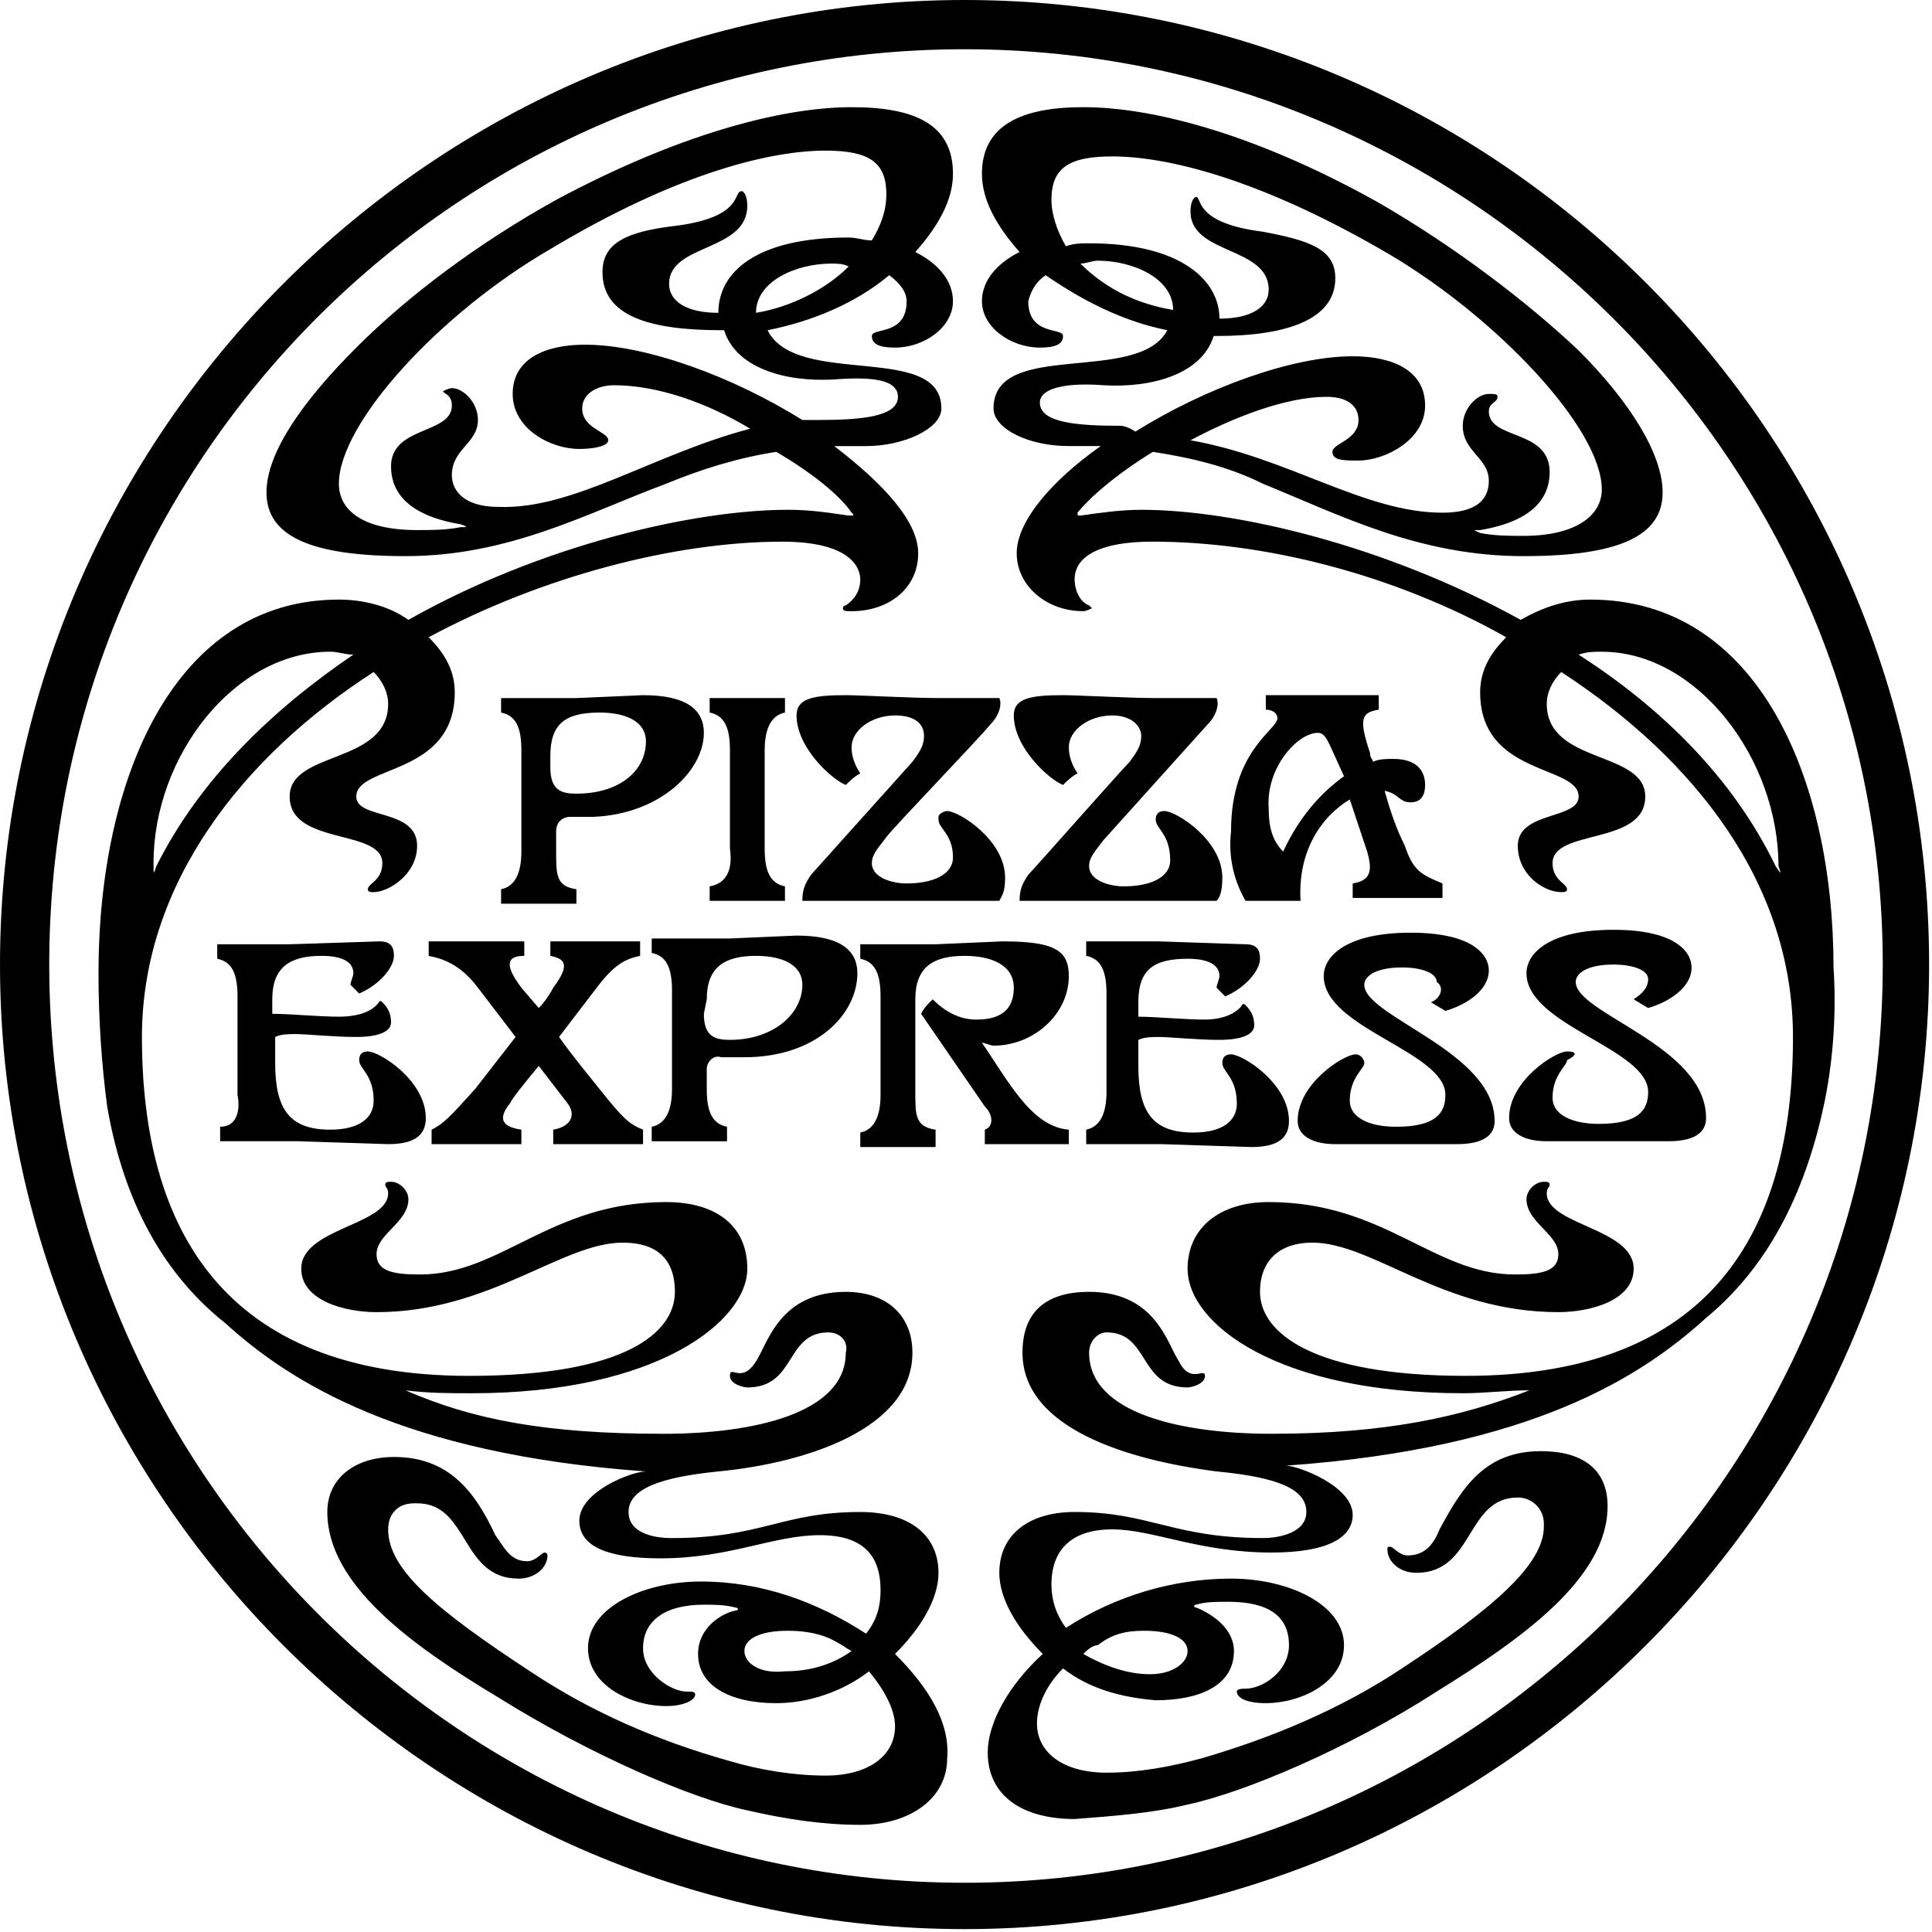 <?xml version="1.0" encoding="utf-8"?>
<svg version="1.1" id="Layer_1" xmlns="http://www.w3.org/2000/svg" xmlns:xlink="http://www.w3.org/1999/xlink" x="0px" y="0px"
	width="100px" height="100px" viewBox="0 0 66.7 66.7" style="enable-background:new 0 0 66.7 66.7;" xml:space="preserve">
<g>
	<path d="M33.3,65C15.9,65,1.7,50.8,1.7,33.3S15.9,1.7,33.3,1.7S65,15.9,65,33.3S50.8,65,33.3,65 M33.3,0C15,0,0,15,0,33.3
		s15,33.3,33.3,33.3s33.3-15,33.3-33.3S51.7,0,33.3,0 M25.7,57c0-0.4,0.5-0.7,1.5-0.7c0.6,0,1.2,0.1,1.7,0.4
		c0.2,0.1,0.3,0.2,0.5,0.3c-0.7,0.5-1.5,0.7-2.3,0.7C26.2,57.8,25.7,57.4,25.7,57 M11.4,22.5c0.3,0,0.5,0.1,0.8,0.1
		c-2.8,1.9-5.3,4.3-6.8,7.3c-0.1,0.3-0.1,0.3-0.1-0.1C5.3,26.1,8.1,22.5,11.4,22.5 M17.2,17.5c-1.1,0-1.6-0.5-1.6-1.1
		c0-0.9,0.9-1.1,0.9-1.9c0-0.6-0.5-1.1-0.9-1.1c-0.1,0-0.3,0.1-0.3,0.1c0,0.1,0.3,0.1,0.3,0.5c0,1-2.1,0.7-2.1,2.1
		c0,0.9,0.6,1.7,2.4,2c0.3,0.1,0.2,0.1,0,0.1c-0.5,0.1-1,0.1-1.5,0.1c-1.9,0-2.7-0.7-2.7-1.6c0-2.1,3.5-5.9,7.3-8.1
		c4.5-2.7,7.7-3.4,9.5-3.4c1.5,0,2.1,0.4,2.1,1.5c0,0.6-0.2,1.1-0.5,1.6c-0.3,0-0.5-0.1-0.8-0.1c-3.2,0-4.5,1.2-4.5,2.6
		c-1.1,0-1.7-0.4-1.7-1c0-1.4,2.7-1.1,2.7-2.7c0-0.3-0.1-0.5-0.2-0.5c-0.3,0,0.1,0.9-2.3,1.2c-1.7,0.2-2.5,0.6-2.5,1.6
		c0,1.5,1.6,2,4.1,2h0.1c0.4,1.3,2.1,1.8,3.8,1.7c1.3-0.1,2.2,0,2.2,0.6c0,0.7-1.3,0.8-2.8,0.8h-0.5c-2.4-1.5-5.4-2.6-7.5-2.6
		c-1.4,0-2.5,0.5-2.5,1.7s1.3,1.9,2.3,1.9c0.5,0,1-0.1,1-0.3c0-0.3-0.9-0.4-0.9-1.1c0-0.5,0.5-0.8,1.1-0.8c1.5,0,3.2,0.6,4.7,1.5
		C22.5,15.7,19.8,17.6,17.2,17.5 M26.1,10.8L26.1,10.8c0-1.1,1.4-1.7,2.6-1.7c0.2,0,0.4,0,0.6,0.1C28.5,10,27.3,10.6,26.1,10.8
		 M30.9,57.1c0.9-0.9,1.5-1.9,1.5-2.8c0-1.3-1-2.1-2.7-2.1c-2.7,0-3.4,0.9-6.5,0.9c-0.7,0-1.5-0.2-1.5-0.9c0-0.8,1.1-1.2,3.1-1.4
		c3.1-0.3,6.7-1.5,6.7-4.1c0-1.3-0.9-2.1-2.3-2.1c-2.3,0-2.7,1.8-3.1,2.4c-0.5,0.8-0.9,0.1-0.9,0.5c0,0.3,0.5,0.4,0.6,0.4
		c1.7,0,1.3-1.9,2.8-1.9c0.4,0,0.7,0.3,0.6,0.7c0,2.1-3.2,2.8-6.3,2.8c-4.1,0-6.6-0.5-8.9-1.5c0.8,0.1,1.5,0.1,2.3,0.1
		c6.4,0,9.5-2.5,9.5-4.3c0-1.5-1.1-2.3-2.8-2.3c-4,0-5.7,2.5-8.5,2.5c-0.9,0-1.5-0.1-1.5-0.7c0-0.7,1.1-1.1,1.1-1.9
		c0-0.3-0.3-0.6-0.6-0.6c-0.1,0-0.2,0-0.2,0.1s0.1,0.1,0.1,0.3c0,1.1-3,1.2-3,2.6c0,1.1,1.5,1.5,2.6,1.5c3.9,0,6.4-2.4,8.5-2.4
		c1.1,0,1.8,0.5,1.8,1.7c0,1.4-1.7,2.9-7.1,2.9c-8.5,0-11.3-5.1-11.3-11.7c0-5.3,3.5-9.7,8-12.6c0.3,0.3,0.5,0.7,0.5,1.1
		c0,2.1-3.4,1.6-3.4,3.2c0,1.7,3.2,1.1,3.2,2.3c0,0.6-0.5,0.7-0.5,0.9c0,0.1,0.1,0.1,0.2,0.1c0.5,0,1.5-0.6,1.5-1.6
		c0-1.3-2.1-0.9-2.1-1.7c0-1.1,3.4-0.7,3.4-3.6c0-0.7-0.3-1.3-0.9-1.9c3.9-2.1,8.5-3.3,12.2-3.3c2.5,0,2.7,1,2.7,1.3
		c0,0.4-0.2,0.7-0.5,0.9c-0.1,0-0.1,0.1-0.1,0.1c0,0.1,0.1,0.1,0.3,0.1c1.3,0,2.3-0.8,2.3-2c0-1.1-1.2-2.4-2.9-3.7h1.1
		c1.3,0,2.6-0.6,2.6-1.3c0-2.3-5-0.7-6-2.7c1.5-0.3,3-0.9,4.2-1.9c0.4,0.3,0.6,0.6,0.6,0.9c0,1.2-1.2,0.9-1.2,1.2
		c0,0.3,0.3,0.4,0.8,0.4c1,0,2-0.7,2-1.6c0-0.7-0.5-1.3-1.3-1.7c0.8-0.9,1.3-1.8,1.3-2.7c0-1.7-1.3-2.3-3.5-2.3
		c-2.5,0-6.1,1-10.2,3.2c-2.7,1.5-5.1,3.3-6.9,5.1S9.2,15.6,9.2,17c0,1.5,1.5,2.2,4.8,2.2c3.6,0,6.3-1.5,9-2.5
		c1.2-0.5,2.5-0.9,3.8-1.1c1.2,0.7,2.2,1.5,2.6,2.1c0.1,0.1,0.1,0.1-0.1,0.1c-0.7-0.1-1.3-0.2-2.1-0.2c-3.2,0-8.5,1.2-13.1,3.8
		c-0.7-0.5-1.6-0.7-2.4-0.7c-5.7,0-8.3,6.2-8.3,12.9c0,1.5,0.1,3.1,0.3,4.6c0.5,2.9,1.7,5.6,4.1,7.5c2.2,2,6.1,4.5,14.5,5.1
		c-0.5,0-2.3,0.7-2.3,1.7c0,0.9,1,1.3,2.8,1.3c2.4,0,3.9-0.8,5.5-0.8c1.5,0,2.1,0.7,2.1,1.9c0,0.5-0.1,1-0.5,1.5
		c-1.7-1.1-3.6-1.8-5.7-1.8c-2,0-3.9,0.9-3.9,2.3c0,1.3,1.5,2,2.7,2c0.6,0,1-0.2,1-0.4c0-0.1-0.1-0.1-0.3-0.1
		c-0.5,0-1.5-0.6-1.5-1.5c0-0.9,0.7-1.5,2.1-1.5c0.4,0,0.7,0,1.1,0.1c0.1,0,0.1,0.1,0,0.1c-0.5,0.1-1.3,0.6-1.3,1.5
		c0,1.1,1.1,1.7,2.7,1.7c1.1,0,2.3-0.4,3.2-1.1c0.5,0.6,0.9,1.3,0.9,1.9c0,1-0.9,1.7-2.4,1.7c-1.1,0-2.3-0.2-3.3-0.5
		c-2.5-0.7-4.8-1.7-6.9-3.1c-3.2-2.1-4.9-3.5-4.9-4.9c0-0.5,0.3-0.9,0.9-0.9h0.1c1.8,0,1.5,2.6,3.5,2.6c0.6,0,1-0.4,1-0.8
		c0-0.1-0.1-0.1-0.1-0.1c-0.1,0-0.3,0.3-0.6,0.3c-0.6,0-0.8-0.5-1.1-0.9c-0.7-1.5-1.6-2.7-3.5-2.7c-1.3,0-2.3,0.7-2.3,1.9
		c0,2.5,2.9,4.6,5.9,6.4c3.2,2,6.7,3.5,8.6,3.9c1.3,0.3,2.6,0.5,3.9,0.5c1.7,0,3-0.9,3-2.3C32.8,59.5,32.1,58.3,30.9,57.1
		 M39.5,56.3c1,0,1.5,0.3,1.5,0.7c0,0.4-0.5,0.8-1.3,0.8c-0.8,0-1.6-0.3-2.3-0.7c0.1-0.1,0.3-0.3,0.5-0.3
		C38.4,56.4,38.9,56.3,39.5,56.3 M61.3,29.9c-1.5-3.1-4-5.5-6.8-7.3c0.3-0.1,0.5-0.1,0.8-0.1c3.3,0,6.1,3.7,6.1,7.4
		C61.5,30.2,61.5,30.2,61.3,29.9 M38.7,14.7c-1.5,0-2.8-0.1-2.8-0.8c0-0.5,0.9-0.7,2.2-0.6c1.7,0.1,3.4-0.4,3.8-1.7H42
		c2.5,0,4.1-0.6,4.1-2c0-1-0.9-1.3-2.5-1.6c-2.4-0.3-2.1-1.2-2.3-1.2c-0.1,0-0.2,0.2-0.2,0.5c0,1.5,2.7,1.2,2.7,2.7
		c0,0.6-0.6,1-1.7,1c0-1.3-1.3-2.6-4.5-2.6c-0.3,0-0.5,0-0.8,0.1c-0.3-0.5-0.5-1.1-0.5-1.6c0-1.1,0.6-1.5,2.1-1.5
		c1.8,0,5,0.7,9.6,3.4c3.7,2.2,7.3,6,7.3,8.1c0,0.9-0.9,1.6-2.7,1.6c-0.5,0-1,0-1.5-0.1c-0.2-0.1-0.3-0.1,0-0.1
		c1.8-0.3,2.4-1.1,2.4-2c0-1.5-2.1-1.1-2.1-2.1c0-0.3,0.3-0.3,0.3-0.5c0-0.1-0.1-0.1-0.3-0.1c-0.4,0-0.9,0.5-0.9,1.1
		c0,0.9,0.9,1.1,0.9,1.9c0,0.7-0.5,1.1-1.6,1.1c-2.7,0-5.3-1.9-8.7-2.5c1.5-0.8,3.3-1.5,4.7-1.5c0.7,0,1.1,0.3,1.1,0.8
		c0,0.7-0.9,0.8-0.9,1.1c0,0.3,0.4,0.3,0.9,0.3c0.9,0,2.3-0.7,2.3-1.9s-1.1-1.7-2.5-1.7c-2.1,0-5.1,1.1-7.5,2.6
		C38.9,14.7,38.7,14.7,38.7,14.7 M37.3,9.1c0.2,0,0.4-0.1,0.6-0.1c1.2,0,2.6,0.6,2.6,1.7l0,0C39.3,10.5,38.2,10,37.3,9.1 M54.9,20.7
		c-0.9,0-1.7,0.3-2.4,0.7c-4.7-2.6-9.9-3.8-13.1-3.8c-0.7,0-1.4,0.1-2.1,0.2c-0.1,0-0.1,0-0.1-0.1c0.4-0.5,1.3-1.3,2.6-2.1
		c1.3,0.2,2.6,0.5,3.8,1.1c2.7,1.1,5.4,2.5,9,2.5c3.3,0,4.8-0.7,4.8-2.2c0-1.3-1.1-3.1-2.9-4.9c-1.8-1.7-4.3-3.6-6.9-5.1
		c-4.1-2.3-7.7-3.3-10.2-3.3c-2.1,0-3.5,0.6-3.5,2.3c0,0.9,0.5,1.8,1.3,2.7c-0.8,0.4-1.3,1-1.3,1.7c0,0.9,1,1.6,2,1.6
		c0.5,0,0.8-0.1,0.8-0.4s-1.2,0-1.2-1.2c0.1-0.4,0.3-0.7,0.6-0.9c1.3,0.9,2.7,1.6,4.2,1.9c-1,1.9-6,0.3-6,2.7c0,0.7,1.2,1.3,2.6,1.3
		h1.1c-1.7,1.2-2.9,2.6-2.9,3.7c0,1.1,1,2,2.3,2c0.1,0,0.3-0.1,0.3-0.1c0,0-0.1-0.1-0.1-0.1c-0.3-0.1-0.5-0.5-0.5-0.9
		c0-0.3,0.1-1.3,2.7-1.3c3.8,0,8.3,1.1,12.2,3.3c-0.5,0.5-0.9,1.1-0.9,1.9c0,2.9,3.4,2.5,3.4,3.6c0,0.8-2.1,0.5-2.1,1.7
		c0,1,0.9,1.6,1.5,1.6c0.1,0,0.2,0,0.2-0.1c0-0.2-0.5-0.3-0.5-0.9c0-1.2,3.2-0.6,3.2-2.3c0-1.6-3.4-1.1-3.4-3.2
		c0-0.4,0.2-0.8,0.5-1.1c4.6,3,8,7.3,8,12.6c0,6.7-2.8,11.7-11.3,11.7c-5.3,0-7.1-1.5-7.1-2.9c0-1.1,0.7-1.7,1.8-1.7
		c2.1,0,4.5,2.4,8.5,2.4c1.1,0,2.6-0.4,2.6-1.5c0-1.4-3-1.5-3-2.6c0-0.2,0.1-0.2,0.1-0.3c0-0.1-0.1-0.1-0.2-0.1
		c-0.3,0-0.6,0.3-0.6,0.6c0,0.8,1.1,1.2,1.1,1.9c0,0.6-0.6,0.7-1.5,0.7c-2.8,0-4.5-2.5-8.5-2.5c-1.7,0-2.8,0.9-2.8,2.3
		c0,1.9,3.1,4.3,9.5,4.3c0.8,0,1.5-0.1,2.3-0.1c-2.3,0.9-4.9,1.5-8.9,1.5c-3.1,0-6.3-0.7-6.3-2.8c0-0.4,0.3-0.7,0.6-0.7
		c1.5,0,1.1,1.9,2.8,1.9c0.1,0,0.6-0.1,0.6-0.4c0-0.3-0.5,0.3-0.9-0.5c-0.4-0.6-0.8-2.4-3.1-2.4c-1.5,0-2.3,0.7-2.3,2.1
		c0,2.6,3.6,3.7,6.7,4.1c2.1,0.2,3.1,0.6,3.1,1.4c0,0.7-0.9,0.9-1.5,0.9c-3.1,0-3.9-0.9-6.5-0.9c-1.6,0-2.6,0.8-2.6,2.1
		c0,0.9,0.6,1.9,1.5,2.8c-1.2,1.1-1.9,2.4-1.9,3.4c0,1.5,1.2,2.3,3,2.3c1.3-0.1,2.7-0.2,3.9-0.5c1.9-0.4,5.5-1.9,8.6-3.9
		c2.9-1.8,5.9-3.9,5.9-6.4c0-1.3-0.9-1.9-2.3-1.9c-1.9,0-2.7,1.2-3.5,2.7c-0.2,0.5-0.5,0.9-1.1,0.9c-0.3,0-0.5-0.3-0.6-0.3
		c-0.1,0-0.1,0-0.1,0.1c0,0.4,0.4,0.8,1,0.8c2,0,1.7-2.6,3.5-2.6c0.5,0,0.9,0.4,0.9,0.9v0.1c0,1.3-1.7,2.8-4.9,4.9
		c-2.1,1.4-4.5,2.4-6.9,3.1c-1.1,0.3-2.2,0.5-3.3,0.5c-1.5,0-2.4-0.7-2.4-1.7c0-0.6,0.3-1.3,0.9-1.9c0.9,0.7,2,1,3.2,1.1
		c1.5,0,2.7-0.5,2.7-1.7c0-0.8-0.8-1.3-1.3-1.5c-0.1,0-0.1-0.1,0-0.1c0.3-0.1,0.7-0.1,1.1-0.1c1.4,0,2.1,0.5,2.1,1.5
		c0,0.9-0.9,1.5-1.5,1.5c-0.1,0-0.3,0-0.3,0.1c0,0.2,0.3,0.4,1,0.4c1.2,0,2.7-0.7,2.7-2c0-1.4-1.9-2.3-3.9-2.3s-4,0.6-5.7,1.7
		c-0.3-0.4-0.5-0.9-0.5-1.5c0-1.2,0.7-1.9,2.1-1.9s3,0.8,5.5,0.8c1.9,0,2.8-0.5,2.8-1.3c0-1-1.9-1.7-2.3-1.7
		c8.5-0.6,12.3-3.1,14.5-5.1c2.3-1.9,3.5-4.6,4.1-7.5c0.3-1.5,0.4-3.1,0.3-4.6C63.3,26.9,60.7,20.7,54.9,20.7 M24.5,30.6v0.5h2.6
		v-0.5c-0.5-0.1-0.7-0.5-0.7-1.3v-1.7v-1.7c0-0.7,0.2-1.2,0.7-1.3v-0.5h-2.6v0.5c0.5,0.1,0.7,0.5,0.7,1.3v3.4
		C25.3,30,25.1,30.5,24.5,30.6 M45.5,25.3c0.2,0,0.3,0.2,0.4,0.4l0.5,1.1c-0.7,0.5-1.5,1.3-2.1,2.6c-0.4-0.4-0.5-0.9-0.5-1.5
		C43.7,26.5,44.8,25.3,45.5,25.3 M43,31.1h1.9c-0.1-1.7,0.7-2.9,1.7-3.5l0.6,1.8c0.2,0.7,0.1,1-0.5,1.1v0.5h3.1v-0.5
		c-0.7-0.3-1-0.4-1.3-1.3c-0.3-0.6-0.5-1.2-0.7-1.9c0.5,0.1,0.5,0.4,0.9,0.4s0.5-0.3,0.5-0.6c0-0.5-0.3-0.9-1.1-0.9
		c-0.2,0-0.5,0-0.7,0.1c0-0.1-0.1-0.1-0.1-0.3c-0.4-1.2-0.3-1.4,0.3-1.5V24h-3.9v0.5c0.2,0,0.4,0.1,0.4,0.3c0,0.4-1.6,1.1-1.6,3.9
		C42.4,29.6,42.6,30.4,43,31.1 M19.1,39v0.5h3.1v-0.5c-0.5-0.2-0.7-0.4-1.5-1.4c-0.4-0.5-0.9-1.1-1.4-1.8l1.3-1.7
		c0.6-0.8,1-1,1.5-1.1v-0.5H19V33c0.5,0.1,0.7,0.3,0.1,1.1c-0.1,0.2-0.3,0.5-0.5,0.7L18,34.1c-0.6-0.8-0.5-1.1,0.1-1.1v-0.5h-3.3V33
		c0.5,0.1,1.1,0.3,1.7,1.1l1.3,1.7l-1.4,1.8c-0.9,1-1.1,1.2-1.5,1.4v0.5H18v-0.5c-0.7-0.1-0.8-0.4-0.4-0.9c0.1-0.2,0.5-0.7,1-1.3
		l1,1.3C19.9,38.5,19.7,38.9,19.1,39"/>
	<path d="M24.4,34.5c0-1.1,0.6-1.5,1.7-1.5c0.9,0,1.6,0.3,1.6,1c0,1-1,1.9-2.5,1.9c-0.5,0-0.9-0.1-0.9-0.9 M24.9,36.5h0.8
		c2.5,0,3.9-1.5,3.9-2.9c0-0.8-0.6-1.3-2.1-1.3l-2.3,0.1h-2.7v0.5c0.5,0.1,0.7,0.5,0.7,1.3v3.4c0,0.7-0.2,1.2-0.7,1.3v0.5h2.6v-0.5
		c-0.5-0.1-0.7-0.5-0.7-1.3v-0.7C24.4,36.7,24.6,36.4,24.9,36.5L24.9,36.5 M34,39v0.5h2.9V39c-1.3-0.1-2.1-1.7-3-3
		c0.1,0,0.3,0.1,0.4,0.1c1.4,0,2.6-1.1,2.6-2.4c0-0.9-0.5-1.2-2.3-1.2l-2.3,0.1h-2.6v0.5c0.5,0.1,0.7,0.5,0.7,1.3v3.4
		c0,0.7-0.2,1.2-0.7,1.3v0.5h2.6V39c-0.7-0.1-0.7-0.5-0.7-1.3V36v-1.5c0-1.1,0.6-1.5,1.7-1.5c0.9,0,1.7,0.3,1.7,1.1
		c0,1-0.8,1.1-1.3,1.1c-0.6,0-1.1-0.3-1.5-0.7c-0.2,0.2-0.3,0.3-0.4,0.5l2.2,3.2C34.3,38.5,34.3,38.9,34,39 M49.4,34.6l0.5,0.3
		c0.7-0.2,1.5-0.7,1.5-1.4c0-0.5-0.5-1.3-2.7-1.3c-2.2,0-3,0.8-3,1.5c0,1.8,4.2,2.6,4.2,4.1c0,0.6-0.3,1.1-1.7,1.1
		c-0.9,0-1.6-0.3-1.6-0.9c0-0.8,0.5-1.1,0.5-1.3c0-0.1-0.1-0.3-0.3-0.3c-0.4,0-2,1-2,2.3c0,0.5,0.5,0.8,1.3,0.8h2.1h2.1
		c0.9,0,1.3-0.3,1.3-0.8c0-2.4-4.5-3.6-4.5-4.7c0-0.3,0.4-0.6,1.3-0.6c0.7,0,1.2,0.2,1.2,0.5C49.9,34.1,49.7,34.5,49.4,34.6
		 M34.2,25c0.3-0.3,0.4-0.7,0.3-0.9h-2.1c-0.9,0-2.7-0.1-3.2-0.1c-1.1,0-1.7,0.1-1.7,0.7c0,1.1,1.2,2.2,1.7,2.4
		c0.1-0.1,0.3-0.3,0.5-0.4c-0.2-0.3-0.3-0.6-0.3-0.9c0-0.6,0.7-1.1,1.5-1.1c0.7,0,1,0.3,1,0.7c0,0.3-0.1,0.5-0.4,0.9l-3.5,3.9
		c-0.2,0.3-0.3,0.5-0.3,0.9h6.8c0.1-0.2,0.2-0.3,0.2-0.8c0-1.3-1.6-2.3-2-2.3c-0.1,0-0.3,0.1-0.3,0.2v0.1c0,0.3,0.5,0.5,0.5,1.3
		c0,0.6-0.7,0.9-1.6,0.9c-0.5,0-1.2-0.2-1.2-0.7c0-0.3,0.2-0.5,0.5-0.9C30.9,28.5,33.8,25.5,34.2,25 M41.7,25
		c0.3-0.3,0.4-0.7,0.3-0.9h-2.1c-0.9,0-2.7-0.1-3.2-0.1c-1.1,0-1.7,0.1-1.7,0.7c0,1.1,1.2,2.2,1.7,2.4c0.1-0.1,0.3-0.3,0.5-0.4
		c-0.2-0.3-0.3-0.6-0.3-0.9c0-0.6,0.7-1.1,1.5-1.1c0.7,0,1,0.4,1,0.7c0,0.3-0.1,0.5-0.4,0.9c-0.3,0.3-3.3,3.7-3.5,3.9
		c-0.2,0.3-0.3,0.5-0.3,0.9h6.8c0.1-0.1,0.2-0.3,0.2-0.8c0-1.3-1.6-2.3-2-2.3c-0.2,0-0.3,0.1-0.3,0.3c0,0.3,0.5,0.5,0.5,1.4
		c0,0.6-0.7,0.9-1.6,0.9c-0.5,0-1.2-0.2-1.2-0.7c0-0.3,0.2-0.5,0.5-0.9L41.7,25 M54.1,36.3c-0.4,0-2,1-2,2.3c0,0.5,0.5,0.8,1.3,0.8
		h2.1h2.1c0.9,0,1.3-0.3,1.3-0.8c0-2.5-4.5-3.6-4.5-4.7c0-0.3,0.4-0.6,1.3-0.6c0.7,0,1.2,0.2,1.2,0.5c0,0.3-0.2,0.5-0.5,0.7l0.5,0.3
		c0.7-0.2,1.5-0.7,1.5-1.4c0-0.5-0.5-1.3-2.7-1.3s-3,0.8-3,1.5c0,1.8,4.2,2.6,4.2,4.1c0,0.6-0.3,1.1-1.7,1.1c-0.9,0-1.6-0.3-1.6-0.9
		c0-0.8,0.5-1.1,0.5-1.3C54.5,36.4,54.4,36.3,54.1,36.3 M19.9,27.4c-0.5,0-0.9-0.1-0.9-0.9v-0.4c0-1.1,0.5-1.5,1.7-1.5
		c0.9,0,1.6,0.3,1.6,1C22.3,26.6,21.4,27.4,19.9,27.4 M24.3,25.3c0-0.8-0.6-1.3-2.1-1.3l-2.3,0.1h-2.6v0.5c0.5,0.1,0.7,0.5,0.7,1.3
		v3.5c0,0.7-0.2,1.2-0.7,1.3v0.5h2.6v-0.5c-0.7-0.1-0.7-0.5-0.7-1.3v-0.7c0-0.3,0.2-0.5,0.5-0.5h0.1h0.7
		C22.8,28.1,24.3,26.6,24.3,25.3 M37.5,32.5V33c0.5,0.1,0.7,0.5,0.7,1.3v3.4c0,0.7-0.2,1.2-0.7,1.3v0.5h2.6l3.1,0.1
		c0.9,0,1.3-0.3,1.3-0.9c0-1.3-1.6-2.3-2-2.3c-0.2,0-0.3,0.1-0.3,0.3c0,0.3,0.5,0.5,0.5,1.4c0,0.6-0.5,1-1.5,1
		c-1.4,0-1.9-0.7-1.9-2.3v-0.9c0.2-0.1,0.5-0.1,0.7-0.1c0.4,0,1.3,0.1,2.1,0.1c0.8,0,1.2-0.2,1.2-0.5c0-0.3-0.1-0.5-0.3-0.7
		c-0.1-0.1-0.1,0-0.2,0.1c-0.3,0.3-0.8,0.4-1.2,0.4c-0.7,0-1.7-0.1-2.3-0.1v-0.5c0-1.1,0.5-1.5,1.7-1.5c0.7,0,1.1,0.2,1.1,0.6
		c0,0.1-0.1,0.3-0.1,0.4l0.3,0.3c0.7-0.3,1.2-0.9,1.2-1.3c0-0.3-0.1-0.5-0.5-0.5L40,32.5 M7.6,38.9v0.5h2.7l3.1,0.1
		c0.9,0,1.3-0.3,1.3-0.9c0-1.3-1.6-2.3-2-2.3c-0.2,0-0.3,0.1-0.3,0.3c0,0.3,0.5,0.5,0.5,1.4c0,0.6-0.5,1-1.5,1
		c-1.4,0-1.9-0.7-1.9-2.3v-0.9c0.2-0.1,0.5-0.1,0.7-0.1c0.4,0,1.3,0.1,2.1,0.1c0.8,0,1.2-0.2,1.2-0.5c0-0.3-0.1-0.5-0.3-0.7
		c-0.1-0.1-0.1,0-0.2,0.1c-0.3,0.3-0.8,0.4-1.3,0.4c-0.7,0-1.7-0.1-2.3-0.1v-0.5c0-1.1,0.6-1.5,1.7-1.5c0.7,0,1.1,0.2,1.1,0.6
		c0,0.1-0.1,0.3-0.1,0.4l0.3,0.3c0.7-0.3,1.2-0.9,1.2-1.3c0-0.3-0.1-0.5-0.5-0.5l-3.1,0.1H7.5v0.5c0.5,0.1,0.7,0.5,0.7,1.3v3.4
		C8.3,38.3,8.2,38.9,7.6,38.9"/>
</g>
</svg>
